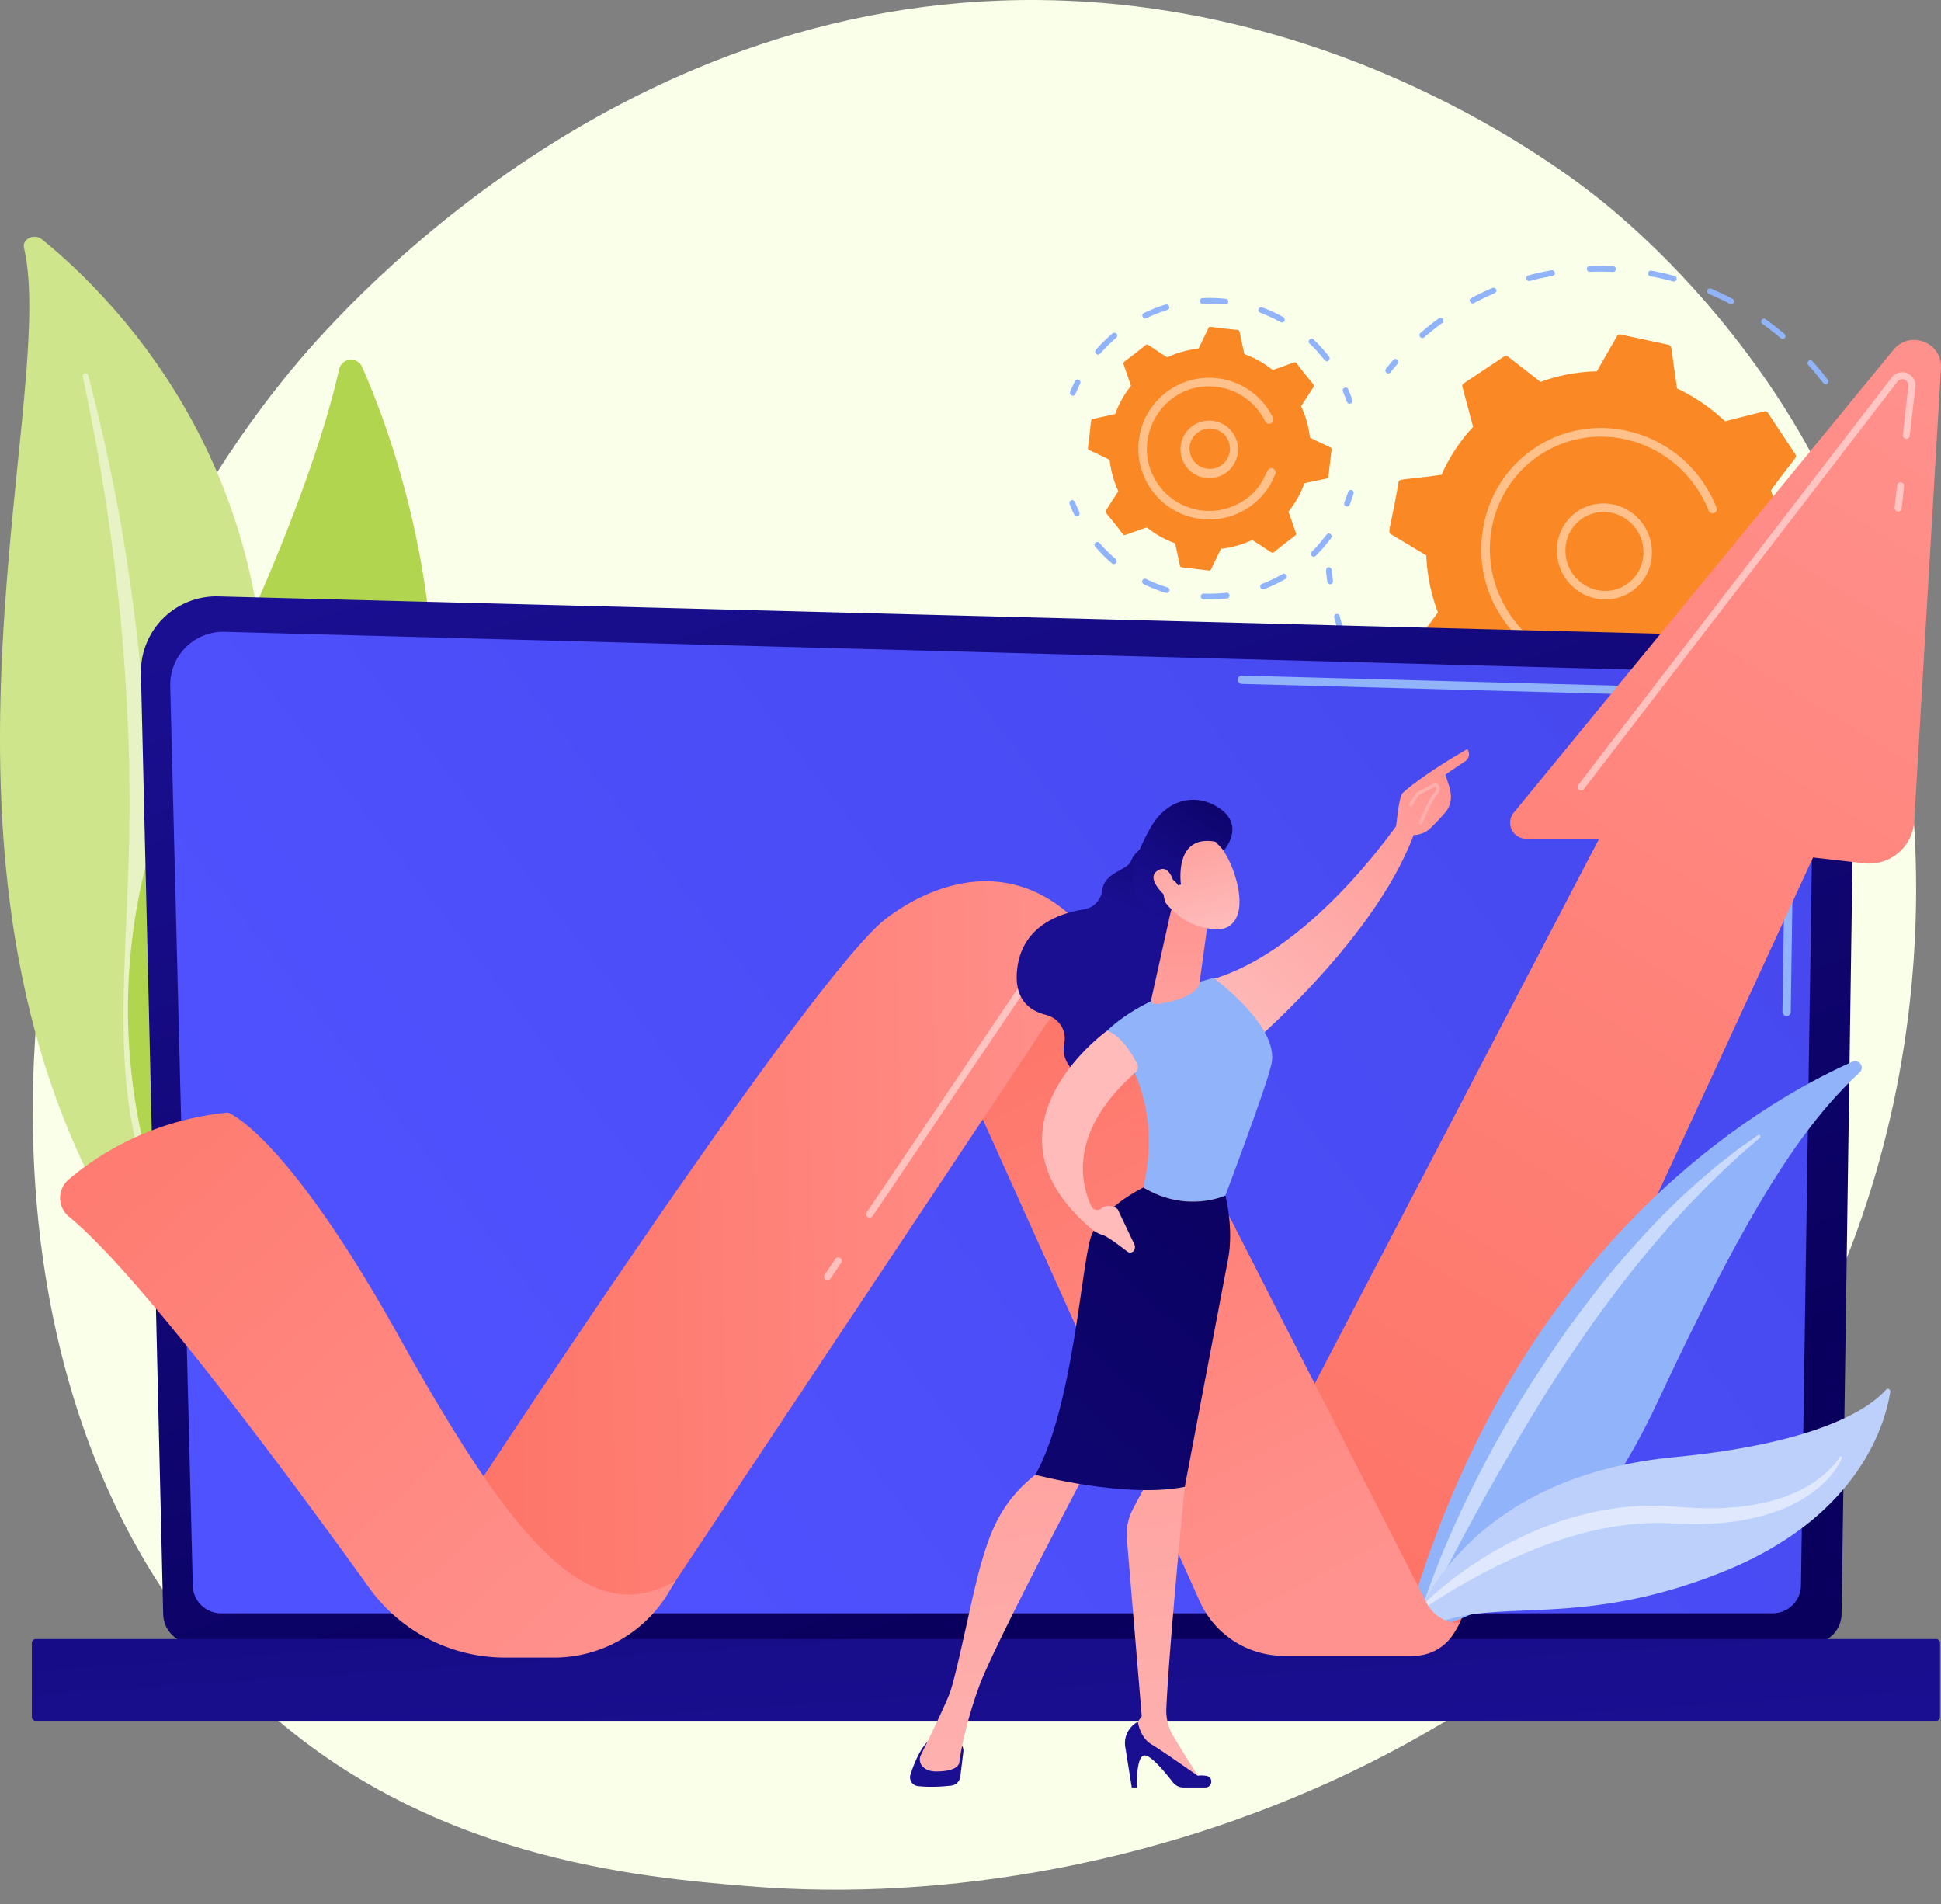 <svg xmlns="http://www.w3.org/2000/svg" width="105" height="103" fill="none"><rect width="100%" height="100%" fill="#808080" stroke="none"/><g clip-path="url(#a)"><path fill="#F9FFE9" d="M99.38 69.302C89.06 93.425 61.82 103.787 40.47 102.02c-5.827-.482-17.554-1.453-26.71-10.112C-3.824 75.28-1.116 40.52 15.717 20.058 17.886 17.423 32.89-.234 56.27.002 73.39.175 85.407 9.846 86.868 11.05c1.846 1.523 5.917 5.14 9.585 10.877 8.62 13.48 9.38 32.3 2.93 47.374z"/><path fill="#91B3FA" d="M99.557 38.38a.155.155 0 0 1-.002.166c-.114.17-.233.34-.354.506a.15.15 0 0 1-.213.03c-.167-.124.005-.253.312-.713a.15.15 0 0 1 .212-.04.16.16 0 0 1 .045.048zm-1.587 2.148c-.27.284-.555.56-.847.822a.153.153 0 0 1-.217-.015c-.154-.177.044-.187.842-1.025a.15.15 0 0 1 .217 0 .156.156 0 0 1 .006.218zm-2.355 2.007c-.325.224-.665.438-1 .63-.18.104-.328-.17-.155-.27.333-.19.66-.398.98-.617a.156.156 0 0 1 .175.255v.002zm-2.718 1.478c-.362.15-.735.287-1.11.408-.19.063-.29-.232-.098-.294.365-.118.73-.253 1.086-.402.186-.076.307.212.12.29zm-2.852.7a.15.15 0 0 1-.12.18c-.386.072-.78.127-1.173.167-.2.02-.238-.287-.036-.308.384-.04.77-.095 1.15-.165a.158.158 0 0 1 .18.124zm-3.066.27a.152.152 0 0 1-.097.14.15.15 0 0 1-.058.01c-.395-.01-.794-.035-1.187-.076-.202-.02-.177-.328.025-.308.385.04.776.065 1.163.074a.158.158 0 0 1 .154.16zm-3.09-.478a.157.157 0 0 1-.002.17.15.15 0 0 1-.1.063.152.152 0 0 1-.06-.003c-.386-.09-.773-.197-1.15-.318a.16.16 0 0 1-.104-.194.15.15 0 0 1 .13-.108.15.15 0 0 1 .06.007c.37.118.75.222 1.13.312a.158.158 0 0 1 .1.07h-.003zm-2.932-1.012a.155.155 0 0 1-.074.226.15.15 0 0 1-.117-.006c-.36-.167-.72-.35-1.068-.547a.158.158 0 0 1-.064-.21.15.15 0 0 1 .208-.06c.34.19.693.37 1.046.534a.16.16 0 0 1 .07.063h-.002zm-2.685-1.42a.152.152 0 0 1-.16.06.15.15 0 0 1-.053-.027 15.51 15.51 0 0 1-.94-.753c-.156-.136.042-.368.197-.234.296.255.606.505.92.737a.158.158 0 0 1 .038.217h-.002zm-5.8-8.747c.297 1.133.47 1.253.25 1.326a.156.156 0 0 1-.196-.098c-.13-.38-.248-.767-.35-1.155-.05-.2.245-.274.297-.074zm3.47 6.666a.154.154 0 0 1-.17.023.154.154 0 0 1-.048-.036c-.267-.3-.526-.61-.77-.93-.126-.162.115-.35.24-.186.24.312.494.618.756.91a.156.156 0 0 1-.01.218h.002zm-2.387-3.76c.516 1.05.71 1.135.51 1.253-.126.073-.225-.068-.21-.057a16.154 16.154 0 0 1-.574-1.063.154.154 0 0 1 .02-.173.153.153 0 0 1 .22-.01.153.153 0 0 1 .034.05zm-1.516-5.407c.047.52.142.758-.064.78a.156.156 0 0 1-.172-.136c-.07-.537-.13-.775.07-.79.06-.003.16.06.167.145zm3.58-11.33a.156.156 0 0 1-.014.18c-.132.153-.262.31-.387.465a.15.15 0 0 1-.164.05.158.158 0 0 1-.077-.25c.126-.16.26-.317.394-.474a.152.152 0 0 1 .247.028zm24.42 2.8c.214.375.415.763.598 1.154a.15.15 0 0 1-.025.17.162.162 0 0 1-.048.034c-.216.1-.163-.11-.79-1.208a.154.154 0 0 1 .055-.21c.128-.074.225.07.21.06zm-1.192-1.544c-.188.145-.187-.076-1.027-1.01a.156.156 0 0 1 .01-.22.154.154 0 0 1 .17-.023.153.153 0 0 1 .046.036c.287.32.566.657.828 1a.155.155 0 0 1-.026.218zm2.552 4.667c.128.412.24.833.334 1.254.004.02.005.04.002.06a.16.16 0 0 1-.063.1.155.155 0 0 1-.055.024c-.233.05-.135-.143-.51-1.35a.15.15 0 0 1 .01-.118.153.153 0 0 1 .09-.075.155.155 0 0 1 .117.015.16.16 0 0 1 .075.093zm-4.832-7.315a.156.156 0 0 1-.012.18.15.15 0 0 1-.215.017 15.56 15.56 0 0 0-1-.78.157.157 0 0 1 .003-.26.15.15 0 0 1 .17.006c.35.25.694.518 1.022.797a.162.162 0 0 1 .033.04zm-2.78-1.88a.157.157 0 0 1 .007.15.15.15 0 0 1-.206.065 15.22 15.22 0 0 0-1.143-.542.158.158 0 0 1-.085-.204.15.15 0 0 1 .2-.08c.393.167.786.354 1.165.553a.156.156 0 0 1 .06.058zm-3.11-1.228a.156.156 0 0 1-.007.174.15.15 0 0 1-.16.055c-.403-.11-.816-.205-1.227-.28a.16.16 0 0 1-.106-.237.15.15 0 0 1 .155-.068c.42.077.84.174 1.253.286.04.01.072.035.093.07zm-3.286-.52a.158.158 0 0 1 .01.145.153.153 0 0 1-.085.08.15.15 0 0 1-.06.01 14.13 14.13 0 0 0-1.252-.006.157.157 0 0 1-.124-.26.15.15 0 0 1 .107-.05 15.08 15.08 0 0 1 1.278.005.158.158 0 0 1 .127.075zm-3.285.268c.046.237-.143.13-1.34.453-.194.052-.28-.247-.084-.3.408-.11.827-.204 1.24-.278a.157.157 0 0 1 .184.125zm-3.174.913c.096.22-.11.158-1.2.74-.178.095-.326-.18-.147-.274.373-.198.76-.382 1.146-.55a.155.155 0 0 1 .2.086zm-2.874 1.612a.154.154 0 0 1-.04.205c-.337.245-.665.505-.976.775a.152.152 0 0 1-.17.02.152.152 0 0 1-.047-.04.156.156 0 0 1 .015-.218c.317-.276.652-.542.995-.79a.153.153 0 0 1 .222.047zm23.992 11.495c.046.54.093.78-.106.784-.208.005-.153-.212-.2-.764a.15.15 0 0 1 .14-.165.158.158 0 0 1 .166.145z"/><path fill="#FA8825" d="m98.334 30.758-1.91-1.145a9.9 9.9 0 0 0-.627-3.086c1.244-1.73 1.454-1.764 1.32-1.964l-1.482-2.236a.183.183 0 0 0-.197-.078l-2.122.537a9.843 9.843 0 0 0-2.596-1.775l-.314-2.207a.186.186 0 0 0-.147-.156l-2.592-.554a.176.176 0 0 0-.19.084l-1.096 1.906a9.384 9.384 0 0 0-3.042.573l-1.76-1.368a.18.18 0 0 0-.21-.01l-2.184 1.455a.18.18 0 0 0-.073.197l.576 2.156a9.42 9.42 0 0 0-1.705 2.588c-2.12.312-2.286.185-2.33.417-.44 2.567-.616 2.678-.407 2.803l1.91 1.145a9.88 9.88 0 0 0 .628 3.086c-1.243 1.73-1.454 1.763-1.322 1.963 1.513 2.197 1.452 2.373 1.68 2.314l2.122-.538a9.856 9.856 0 0 0 2.596 1.775c.347 2.124.226 2.313.46 2.363 2.575.502 2.664.674 2.782.468L87.2 39.57a9.39 9.39 0 0 0 3.04-.572c1.71 1.27 1.772 1.508 1.972 1.375 2.134-1.477 2.318-1.417 2.256-1.65l-.575-2.157a9.427 9.427 0 0 0 1.704-2.588c2.114-.31 2.285-.182 2.33-.416.44-2.57.616-2.68.407-2.804z"/><path fill="#FFC089" d="M88.714 31.595c-.943 1.052-2.573 1.116-3.633.14-1.06-.973-1.155-2.622-.212-3.674.943-1.05 2.572-1.115 3.633-.14 1.06.974 1.157 2.623.214 3.675zm-3.327-.2c.86.79 2.198.76 2.984-.117.775-.864.697-2.22-.175-3.018-.87-.8-2.21-.75-2.984.115-.773.864-.693 2.222.177 3.02z"/><path fill="#FFC089" d="M92.343 26.418c.2.33.372.675.515 1.033a.23.23 0 0 1-.128.3.234.234 0 0 1-.3-.133 6.475 6.475 0 0 0-.616-1.178c-1.855-2.797-5.54-3.643-8.316-1.954a6.83 6.83 0 0 0-.212.134c-2.816 1.876-3.526 5.72-1.627 8.582 1.897 2.864 5.716 3.69 8.526 1.82 1.672-1.114 2.026-2.462 2.205-2.57.195-.12.427.094.33.3a6.448 6.448 0 0 1-2.5 2.803c-4.867 2.957-11.038-1.456-9.964-7.118a6.447 6.447 0 0 1 3.003-4.354 6.432 6.432 0 0 1 4.716-.786 6.733 6.733 0 0 1 4.367 3.12z"/><path fill="#FA8825" d="M70.86 23.662a5.423 5.423 0 0 0-.475-1.69l.674-1.045c.074-.115-.054-.137-.928-1.29-.082-.106-.137 0-1.288.373a5.43 5.43 0 0 0-1.53-.86l-.262-1.215c-.03-.135-.134-.06-1.57-.258a.102.102 0 0 0-.103.057l-.544 1.12a5.41 5.41 0 0 0-1.69.472c-1.012-.623-1.056-.752-1.163-.668-1.145.933-1.25.908-1.204 1.035l.406 1.174c-.368.46-.658.977-.86 1.53l-1.215.263c-.134.03-.06.134-.257 1.57-.016.13.093.093 1.176.646a5.41 5.41 0 0 0 .47 1.69l-.672 1.045c-.075.117.053.138.927 1.292.082.104.13 0 1.288-.374.46.367.977.657 1.53.858l.262 1.216a.103.103 0 0 0 .088.08l1.48.178a.102.102 0 0 0 .105-.057l.543-1.12a5.42 5.42 0 0 0 1.69-.474c1.012.622 1.057.75 1.164.667 1.145-.932 1.25-.908 1.204-1.035l-.405-1.17c.368-.46.66-.978.86-1.532 1.157-.275 1.28-.215 1.296-.35l.177-1.48c.014-.134-.1-.098-1.177-.648z"/><path fill="#FFC089" d="M66.675 25.22a1.556 1.556 0 1 1-2.463-1.9 1.556 1.556 0 0 1 2.463 1.9zm-.367-.284a1.095 1.095 0 0 0-.197-1.533c-.765-.592-1.874.04-1.75 1.004.122.963 1.353 1.3 1.95.53z"/><path fill="#91B3FA" d="M73.22 26.703c-.06.2-.132.4-.21.594a.156.156 0 0 1-.142.097.155.155 0 0 1-.06-.012c-.2-.08-.043-.257.118-.772a.154.154 0 1 1 .295.093zm-1.214 2.4a8.28 8.28 0 0 1-.832.963c-.147.146-.363-.076-.22-.22.804-.794.81-1.113 1.018-.96a.155.155 0 0 1 .034.216zm-2.418 2.007a.155.155 0 0 1-.056.21 8.192 8.192 0 0 1-1.15.55c-.19.074-.302-.214-.11-.288a7.843 7.843 0 0 0 1.107-.53c.125-.072.223.07.21.06v-.002zm-3.098 1.022a.155.155 0 0 1-.114.236 8.2 8.2 0 0 1-1.273.047.156.156 0 0 1-.107-.05.155.155 0 0 1 .12-.26c.408.018.818.002 1.224-.044a.155.155 0 0 1 .15.072zm-3.248-.292a.155.155 0 0 1-.178.228 8.122 8.122 0 0 1-1.186-.466.155.155 0 1 1 .136-.278c.368.18.75.33 1.14.448a.16.16 0 0 1 .09.067h-.002zm-2.874-1.387a.155.155 0 0 1-.22.017 8.185 8.185 0 0 1-.9-.9c-.135-.153.1-.356.233-.2.268.31.558.6.87.864a.155.155 0 0 1 .02.218h-.002zm-2.223-3.308c.207.53.36.67.172.762a.154.154 0 0 1-.207-.073 8.224 8.224 0 0 1-.253-.577.155.155 0 0 1 .288-.113zm.287-6.394c-.256.51-.26.717-.453.638a.156.156 0 0 1-.097-.143c0-.02.004-.04.01-.06a8.3 8.3 0 0 1 .262-.572.154.154 0 1 1 .277.138zm13.436-1.246c-.203.157-.214-.154-1.025-.922-.15-.14.064-.365.213-.224.303.287.584.598.84.93a.154.154 0 0 1-.028.216zm-2.39-2.14a.155.155 0 0 1-.21.058c-.983-.55-1.274-.463-1.184-.705a.154.154 0 0 1 .198-.09c.392.145.773.32 1.137.525a.155.155 0 0 1 .06.21zM66.44 16.33c-.026.256-.254.05-1.373.104-.204.01-.22-.3-.015-.31.417-.02.836-.007 1.252.037a.154.154 0 0 1 .137.17zm-3.197.247c.075.246-.217.145-1.225.632-.182.09-.32-.19-.135-.278a8.148 8.148 0 0 1 1.168-.458.155.155 0 0 1 .193.103zm-2.864 1.7c-.86.726-.88 1.03-1.076.862a.155.155 0 0 1-.016-.22c.274-.315.572-.61.89-.88a.155.155 0 0 1 .254.068.156.156 0 0 1-.053.168zm12.55 2.766c.082.193.158.39.226.588a.155.155 0 0 1-.097.197c-.205.07-.2-.166-.415-.662a.155.155 0 0 1 .284-.122z"/><path fill="#FFC089" d="M68.855 22.583a.232.232 0 0 1-.413.212 3.385 3.385 0 0 0-1.38-1.463 3.36 3.36 0 0 0-1.248-.408c-2.965-.356-4.896 3.073-3.05 5.424a3.372 3.372 0 0 0 4.396.8c1.445-.88 1.228-1.99 1.697-1.81a.233.233 0 0 1 .134.3 3.833 3.833 0 1 1-.135-3.055z"/><path fill="#CEE58B" d="M1.298 13.404c-.112-.477.56-.794.97-.46 4.173 3.383 14.2 13.517 11.7 31.226-3.134 22.218 2.226 30.326 8.898 35.27 0 0-9.163-2.325-14.928-10.55-14.154-20.2-4.648-47.003-6.64-55.486z"/><path fill="#fff" d="M4.474 20.344c.522 2.473.988 4.954 1.347 7.447.376 2.49.662 4.988.86 7.492.186 2.504.317 5.01.324 7.517.02 2.506-.083 5.01-.198 7.525-.1 2.514-.215 5.046-.03 7.595.183 2.55.716 5.11 1.78 7.518.265.6.544 1.198.862 1.775.305.585.64 1.155.985 1.72a27.106 27.106 0 0 0 2.367 3.257c1.764 2.068 3.89 3.902 6.233 5.455.247.163.6.123.79-.09.19-.212.145-.507-.09-.672H19.7a37.315 37.315 0 0 1-1.638-1.205c-.27-.205-.526-.42-.788-.63-.253-.218-.515-.428-.76-.653a27.054 27.054 0 0 1-6.8-9.33 21.954 21.954 0 0 1-1.18-3.54 24.166 24.166 0 0 1-.57-3.67c-.2-2.476-.11-4.983-.032-7.497.077-2.514.128-5.042.06-7.568a91.022 91.022 0 0 0-.165-3.785c-.036-.63-.087-1.26-.137-1.89a132.31 132.31 0 0 0-.182-1.887 107.14 107.14 0 0 0-1.083-7.513A102.12 102.12 0 0 0 4.77 20.29a.153.153 0 0 0-.183-.097.132.132 0 0 0-.113.15z" opacity=".5"/><path fill="#B2D550" d="M11.354 67.762a1.05 1.05 0 0 1-1.72-.292c-1.697-3.75-5.54-14.784.807-27.498 5.36-10.737 7.247-17.068 7.904-20 .14-.62.99-.703 1.246-.12 2.83 6.414 10.303 28.24-8.236 47.91z"/><path fill="#fff" d="M10.42 67.367a.286.286 0 0 1-.26-.084.293.293 0 0 1-.082-.207c.003-.182.358-18.408 7.136-33.672a.292.292 0 1 1 .533.236c-6.73 15.154-7.082 33.264-7.087 33.445a.293.293 0 0 1-.24.282z" style=""/><path fill="url(#b)" d="M8.828 87.282a1.623 1.623 0 0 0 1.62 1.618H98a1.623 1.623 0 0 0 1.62-1.618l.73-50.315c0-.89-1.048-2.626-2.968-2.496l-85.567-2.213a4.08 4.08 0 0 0-4.19 4.172L8.827 87.28z"/><path fill="url(#c)" d="M10.427 85.728a1.536 1.536 0 0 0 1.534 1.534h83.93a1.535 1.535 0 0 0 1.534-1.534l.688-45.676c-.08-2.748-2.49-3.736-3.952-3.678l-82.01-2.2a2.868 2.868 0 0 0-2.942 2.934l1.22 48.62z"/><path fill="#91B3FA" d="M96.65 54.952h-.004a.226.226 0 0 1-.222-.228l.21-14.187c-.005-.843-.26-1.516-.76-1.995-.936-.896-2.42-.85-2.484-.847l-26.21-.703a.225.225 0 0 1-.22-.23.214.214 0 0 1 .23-.22l26.198.703c.162-.01 1.742-.036 2.794.97.593.57.895 1.35.9 2.323l-.21 14.192a.224.224 0 0 1-.223.222z"/><path fill="url(#d)" d="M1.93 93.075h102.81a.206.206 0 0 0 .205-.207V88.86a.206.206 0 0 0-.206-.206H1.93a.206.206 0 0 0-.207.206v4.008c0 .114.092.207.206.207z"/><path fill="url(#e)" d="m67.23 82.29 19.275-36.925h-3.95a.863.863 0 0 1-.667-1.41L102.43 18.92c.89-1.085 2.65-.397 2.567 1.004l-1.444 24.483a2.46 2.46 0 0 1-.868 1.73 2.445 2.445 0 0 1-1.853.556l-2.753-.315-19.124 41.416a3.046 3.046 0 0 1-2.765 1.768h-6.626L67.23 82.29z"/><path fill="#fff" d="M85.53 42.754a.19.19 0 0 1-.15-.306l16.962-22.04a.712.712 0 0 1 1.27.513l-.3 2.643a.19.19 0 0 1-.21.168.19.19 0 0 1-.168-.21l.3-2.64a.33.33 0 0 0-.59-.24L85.68 42.68a.19.19 0 0 1-.15.074z" opacity=".49"/><path fill="#91B3FA" d="M100.215 57.426c-5.047 2.238-18.454 9.982-24.242 30.855 0 0 7.808.13 13.666-12.39 5.01-10.71 7.89-15.037 10.96-17.884.29-.27-.022-.74-.385-.58z"/><path fill="#fff" d="m76.898 87.095.026-.087.08-.256c.074-.223.184-.547.333-.958.15-.41.34-.904.564-1.47.225-.565.5-1.194.804-1.878.31-.68.657-1.415 1.04-2.182.39-.763.802-1.57 1.262-2.385l.346-.62.363-.62c.24-.416.5-.83.757-1.25.258-.418.53-.833.8-1.25.276-.415.546-.835.83-1.246.286-.41.564-.826.863-1.225l.44-.603c.146-.2.3-.394.447-.59l.447-.584.453-.57c.296-.38.608-.74.913-1.098a51.493 51.493 0 0 1 1.812-2.008c.15-.154.292-.31.442-.457l.438-.433.424-.417c.14-.137.283-.264.42-.392.28-.25.54-.5.8-.72l.738-.63c.114-.1.23-.192.343-.278l.324-.253.57-.445 1.12-.793a.09.09 0 0 1 .11.14l-.004.002-1.03.892-.527.486-.3.275-.157.146-.16.156-.686.67c-.24.235-.48.498-.74.763-.126.132-.26.265-.39.407l-.397.434-.41.45c-.138.153-.272.313-.41.474-.276.322-.567.646-.847.992s-.576.69-.858 1.06l-.432.546c-.146.183-.284.376-.43.564l-.434.57-.427.584c-.143.197-.288.393-.43.593l-.42.603c-.28.402-.554.812-.832 1.22-.278.406-.542.824-.812 1.234-.262.415-.525.828-.78 1.24-.505.83-1.002 1.647-1.466 2.447-.463.8-.914 1.574-1.326 2.317-.41.743-.805 1.443-1.15 2.1-.357.65-.67 1.254-.952 1.79-.282.533-.52 1.002-.72 1.386l-.618 1.216a.09.09 0 0 1-.166-.066v.005z" opacity=".51"/><path fill="#BDD0FB" d="M76.12 88.73s2.23-8.737 14.42-9.912c8.136-.785 10.72-2.775 11.48-3.65a.136.136 0 0 1 .16-.036.136.136 0 0 1 .076.142c-.253 1.65-1.626 6.748-9.013 9.726-8.903 3.59-13.364.768-17.122 3.73z"/><path fill="#fff" d="M76.75 87.028s.068-.073.2-.204a13.3 13.3 0 0 1 .586-.55 19.84 19.84 0 0 1 2.285-1.742 20.37 20.37 0 0 1 3.617-1.897 17.292 17.292 0 0 1 2.207-.716c.778-.198 1.57-.336 2.37-.415.2-.015.4-.04.604-.046l.605-.023.605.01c.2.004.4.023.6.036l1.134.073c.384.036.733.014 1.09.022h.395l.13-.01.52-.036.257-.018.127-.008c.043-.005.084-.012.126-.018l.49-.073a9.833 9.833 0 0 0 1.783-.434c.066-.02.132-.045.196-.074l.19-.078c.126-.053.254-.096.37-.154l.336-.173c.054-.027.11-.053.16-.083l.15-.093.285-.178c.09-.063.17-.126.252-.186.166-.113.296-.244.424-.352.12-.117.227-.22.313-.318.087-.1.16-.183.21-.256.05-.073.093-.127.118-.166a1.69 1.69 0 0 0 .036-.057.066.066 0 0 1 .12.053s-.007.027-.03.07c-.027.067-.06.13-.096.194a4.34 4.34 0 0 1-.465.672c-.12.126-.245.282-.403.42-.078.074-.158.15-.244.228l-.282.22-.15.114c-.05.037-.105.07-.16.106l-.34.22c-.118.072-.248.132-.375.2-.128.07-.26.144-.402.2-.6.26-1.224.46-1.862.603l-.516.108c-.043.01-.087.02-.13.026l-.134.017-.27.035-.546.068-.14.016-.14.006-.284.015c-.378.017-.776.048-1.148.026l-.57-.015-.584-.02a13.603 13.603 0 0 0-2.257.07c-.75.084-1.496.22-2.23.4-.715.18-1.42.393-2.112.645a28.965 28.965 0 0 0-3.6 1.61c-.517.266-.976.538-1.388.774-.413.235-.76.46-1.048.642-.29.18-.51.332-.663.435l-.233.16a.067.067 0 0 1-.074 0 .066.066 0 0 1-.018-.02.067.067 0 0 1 .006-.08z" opacity=".51"/><path fill="url(#f)" d="m51.297 56.393 13.606 30.225a4.99 4.99 0 0 0 4.55 2.942h7.015a2.562 2.562 0 0 0 2.24-1.32l.25-.45a2.008 2.008 0 0 1-1.787-1.094l-18.13-35.52-7.743 5.217z"/><path fill="url(#g)" d="M60.873 54.763a2.976 2.976 0 0 0-4.32.687L36.547 85.507a8.644 8.644 0 0 1-7.198 3.855h-2.814l-2.29-6.6S42.843 54.246 47.638 49.93c0 0 4.774-4.302 9.48-1.05 1.244.86 2.188 2.087 2.765 3.484l.99 2.4z"/><path fill="url(#h)" d="M3.708 63.804c1.507-1.29 4.4-3.206 8.615-3.63 0 0 3.082 1.05 9.223 12.053 6.14 11.003 10.216 16.02 14.998 13.28l-.395.657a7.213 7.213 0 0 1-6.18 3.49h-2.644a9.05 9.05 0 0 1-7.347-3.762C15.743 80.004 7.582 68.964 3.736 65.81a1.306 1.306 0 0 1-.03-2.006z"/><path fill="#fff" d="M102.678 27.664h-.02a.19.19 0 0 1-.128-.07.185.185 0 0 1-.04-.14l.135-1.196a.193.193 0 0 1 .136-.16.19.19 0 0 1 .242.203l-.134 1.195a.188.188 0 0 1-.19.17zM47.05 65.86a.19.19 0 0 1-.19-.2.19.19 0 0 1 .032-.097l8.772-13.003a1.547 1.547 0 0 1 2.678.203.19.19 0 0 1-.03.21.19.19 0 0 1-.313-.048 1.166 1.166 0 0 0-2.02-.153l-8.773 13.004a.19.19 0 0 1-.158.083zm-2.278 3.38a.19.19 0 0 1-.157-.297l.562-.834a.19.19 0 1 1 .315.21l-.563.835a.19.19 0 0 1-.158.084z" opacity=".49"/><path fill="url(#i)" d="M62.543 45.368s-1.148.558-1.36 1.2c-.168.513-1.437.58-1.562 1.59-.064.524-.45.94-.97 1.023-1.296.2-3.293.873-3.612 3.123-.244 1.716.63 2.368 1.55 2.592.674.165 1.123.82.985 1.502-.13.654.065 1.41 1.197 2.008 2.536 1.338 5.07-3.17 5.07-3.17l.52-7.875-1.817-1.992z"/><path fill="url(#j)" d="M76.346 43.5s-5.065 8.012-11.088 9.56c0 0 1.173 3.342 2.08 3.723 0 0 7.41-6.182 9.314-12.145l-.306-1.137z"/><path fill="url(#k)" d="m52.114 94.74-.164 1.35a.557.557 0 0 1-.49.49c-.43.05-1.126.1-1.805.027a.478.478 0 0 1-.402-.62c.166-.522.47-1.303.906-1.764h1.495a.46.46 0 0 1 .46.517z"/><path fill="url(#l)" d="m63.838 78.933.252 1.486s-.846 8.57-.996 11.998a2.685 2.685 0 0 0 .397 1.526l1.473 2.39-3.74-2.207-.073-.456.613-.84-.804-9.6c-.048-.566.07-1.13.335-1.63l.773-1.454 1.77-1.213z"/><path fill="url(#m)" d="M65.21 96.68h-1.194a.717.717 0 0 1-.57-.28c-.372-.484-1.143-1.427-1.51-1.45-.497-.035-.434 1.73-.434 1.73h-.278l-.352-2.19a1.297 1.297 0 0 1 .68-1.357s.114.84.73 1.21c.618.37 2.503 1.7 2.503 1.7.162-.02.325-.015.485.012.375.067.322.624-.06.624z"/><path fill="url(#n)" d="M58.72 79.638s-4.957 9.403-5.745 11.55c-.788 2.147-1.064 3.937-1.075 4.107-.016.265-.346.52-1.255.52-.468 0-.698-.19-.81-.37a.53.53 0 0 1-.02-.514c.286-.58 1.196-2.434 1.533-3.275.4-1.004 1.268-5.555 1.742-7.137.475-1.583 1.01-3.3 3.08-4.88 0 0 1.418-1.39 2.55 0z"/><path fill="#91B3FA" d="M61.847 64.23c1.278-5.417-1.96-8.48-1.96-8.48 2.044-1.963 5.767-2.856 5.767-2.856s3.554 2.598 3.133 4.63c-.248 1.193-2.5 7.14-2.5 7.14s-2.08.985-4.44-.433z"/><path fill="url(#o)" d="M59.012 66.913c.52-1.568 2.835-2.682 2.835-2.682 2.36 1.418 4.44.433 4.44.433s.468 1.784.147 3.442c-.32 1.658-2.344 12.314-2.344 12.314-3.185.645-8.082-.65-8.082-.65 2.028-3.602 2.484-11.287 3.004-12.857z"/><path fill="url(#p)" d="m63.333 49.314-1.04 4.67c-.1.41.276.343.692.265.68-.13 1.558-.394 1.852-.923a.5.5 0 0 0 .053-.176l.447-3.237a.582.582 0 0 0-.34-.612l-.862-.38a.58.58 0 0 0-.802.394z"/><path fill="url(#q)" d="M59.89 55.75s-7.256 5.19-.93 10.645c0 0 .243.273.717.415.24.073.95.608 1.308.887a.247.247 0 0 0 .36-.064.337.337 0 0 0 .02-.323l-.9-1.898a.694.694 0 0 0-.9-.04.343.343 0 0 1-.517-.117c-.49-.996-1.413-3.926 2.368-7.237a.41.41 0 0 0 .09-.498c-.265-.51-.87-1.524-1.617-1.77z"/><path fill="url(#r)" d="M65.325 45.057s1.107.75 1.582 2.657c.476 1.908-.297 2.592-1.09 2.55-.79-.04-1.94-.287-2.935-1.655-.995-1.37.992-4.468 2.443-3.553z"/><path fill="url(#s)" d="M63.883 47.84s-.405-2.734 1.864-2.316l.46.478s1.11-1.25-.12-2.197c-1.23-.946-2.935-.704-3.88 1.018-.942 1.72-1.285 2.932-.494 4.002.79 1.07 1.387.152 1.387.152s-.362-.926-.06-1.323c.3-.398.69.23.69.23l.153-.044z"/><path fill="url(#t)" d="M63.574 48.073s-.2-1.406-.92-1.004c-.717.4.26 1.313.65 1.623l.27-.62z"/><path fill="url(#u)" d="M76.31 45.15c.016.166-.6.28-.794-.425.053-.306.15-1.645.383-1.853 1.25-1.108 3.476-2.355 3.476-2.355.25.38-.078.63-.078.63l-1.112.75c.116.385.285.725.305 1.163.01.334-.106.66-.328.91-.22.252-.52.58-.788.827-.508.47-1.064.353-1.064.353z"/><path fill="url(#v)" d="m76.915 44.604-.17-.07c.023-.055.556-1.35.814-1.62.097-.103.145-.19.14-.26a.183.183 0 0 0-.057-.116l-.9.48-.396.62-.156-.098.425-.662 1.053-.563.048.038c.106.087.162.183.168.286.008.125-.055.255-.192.4-.196.203-.628 1.198-.777 1.564z"/></g><defs><linearGradient id="b" x1="62.222" x2="41.543" y1="85.03" y2="22.995" gradientUnits="userSpaceOnUse"><stop stop-color="#09005D"/><stop offset="1" stop-color="#1A0F91"/></linearGradient><linearGradient id="c" x1="23.265" x2="135.175" y1="84.376" y2="-2.469" gradientUnits="userSpaceOnUse"><stop stop-color="#4F52FF"/><stop offset="1" stop-color="#4042E2"/></linearGradient><linearGradient id="d" x1="49.895" x2="53.715" y1="38.594" y2="96.658" gradientUnits="userSpaceOnUse"><stop stop-color="#09005D"/><stop offset="1" stop-color="#1A0F91"/></linearGradient><linearGradient id="e" x1="109.491" x2="64.594" y1="18.81" y2="91.519" gradientUnits="userSpaceOnUse"><stop stop-color="#FF928E"/><stop offset="1" stop-color="#FE7062"/></linearGradient><linearGradient id="f" x1="71.285" x2="52.686" y1="85.927" y2="48.976" gradientUnits="userSpaceOnUse"><stop stop-color="#FF928E"/><stop offset="1" stop-color="#FE7062"/></linearGradient><linearGradient id="g" x1="61.667" x2="20.215" y1="68.123" y2="68.918" gradientUnits="userSpaceOnUse"><stop stop-color="#FF928E"/><stop offset="1" stop-color="#FE7062"/></linearGradient><linearGradient id="h" x1="33.66" x2="-7.6" y1="91.702" y2="46.147" gradientUnits="userSpaceOnUse"><stop stop-color="#FF928E"/><stop offset="1" stop-color="#FE7062"/></linearGradient><linearGradient id="i" x1="64.561" x2="61.157" y1="40.775" y2="49.313" gradientUnits="userSpaceOnUse"><stop stop-color="#09005D"/><stop offset="1" stop-color="#1A0F91"/></linearGradient><linearGradient id="j" x1="66.185" x2="78.634" y1="55.649" y2="40.213" gradientUnits="userSpaceOnUse"><stop stop-color="#FEBBBA"/><stop offset="1" stop-color="#FF928E"/></linearGradient><linearGradient id="k" x1="52.411" x2="51.166" y1="120.293" y2="102.45" gradientUnits="userSpaceOnUse"><stop stop-color="#09005D"/><stop offset="1" stop-color="#1A0F91"/></linearGradient><linearGradient id="l" x1="64.311" x2="60.158" y1="106.813" y2="58.274" gradientUnits="userSpaceOnUse"><stop stop-color="#FEBBBA"/><stop offset="1" stop-color="#FF928E"/></linearGradient><linearGradient id="m" x1="64.871" x2="63.626" y1="119.424" y2="101.581" gradientUnits="userSpaceOnUse"><stop stop-color="#09005D"/><stop offset="1" stop-color="#1A0F91"/></linearGradient><linearGradient id="n" x1="55.96" x2="51.806" y1="107.535" y2="58.983" gradientUnits="userSpaceOnUse"><stop stop-color="#FEBBBA"/><stop offset="1" stop-color="#FF928E"/></linearGradient><linearGradient id="o" x1="73.001" x2="26.314" y1="60.584" y2="113.247" gradientUnits="userSpaceOnUse"><stop stop-color="#09005D"/><stop offset="1" stop-color="#1A0F91"/></linearGradient><linearGradient id="p" x1="63.808" x2="63.808" y1="67.891" y2="47.973" gradientUnits="userSpaceOnUse"><stop stop-color="#FEBBBA"/><stop offset="1" stop-color="#FF928E"/></linearGradient><linearGradient id="q" x1="62.524" x2="87.918" y1="61.308" y2="55.707" gradientUnits="userSpaceOnUse"><stop stop-color="#FEBBBA"/><stop offset="1" stop-color="#FF928E"/></linearGradient><linearGradient id="r" x1="65.329" x2="63.503" y1="50.195" y2="42.56" gradientUnits="userSpaceOnUse"><stop stop-color="#FEBBBA"/><stop offset="1" stop-color="#FF928E"/></linearGradient><linearGradient id="s" x1="66.734" x2="61.776" y1="40.836" y2="48.556" gradientUnits="userSpaceOnUse"><stop stop-color="#09005D"/><stop offset="1" stop-color="#1A0F91"/></linearGradient><linearGradient id="t" x1="63.659" x2="61.834" y1="50.594" y2="42.959" gradientUnits="userSpaceOnUse"><stop stop-color="#FEBBBA"/><stop offset="1" stop-color="#FF928E"/></linearGradient><linearGradient id="u" x1="66.781" x2="79.229" y1="56.13" y2="40.693" gradientUnits="userSpaceOnUse"><stop stop-color="#FEBBBA"/><stop offset="1" stop-color="#FF928E"/></linearGradient><linearGradient id="v" x1="78.335" x2="73.771" y1="34.898" y2="63.779" gradientUnits="userSpaceOnUse"><stop stop-color="#FEBBBA"/><stop offset="1" stop-color="#FF928E"/></linearGradient><clipPath id="a"><path fill="#fff" d="M0 0h105v102.212H0z"/></clipPath></defs></svg>